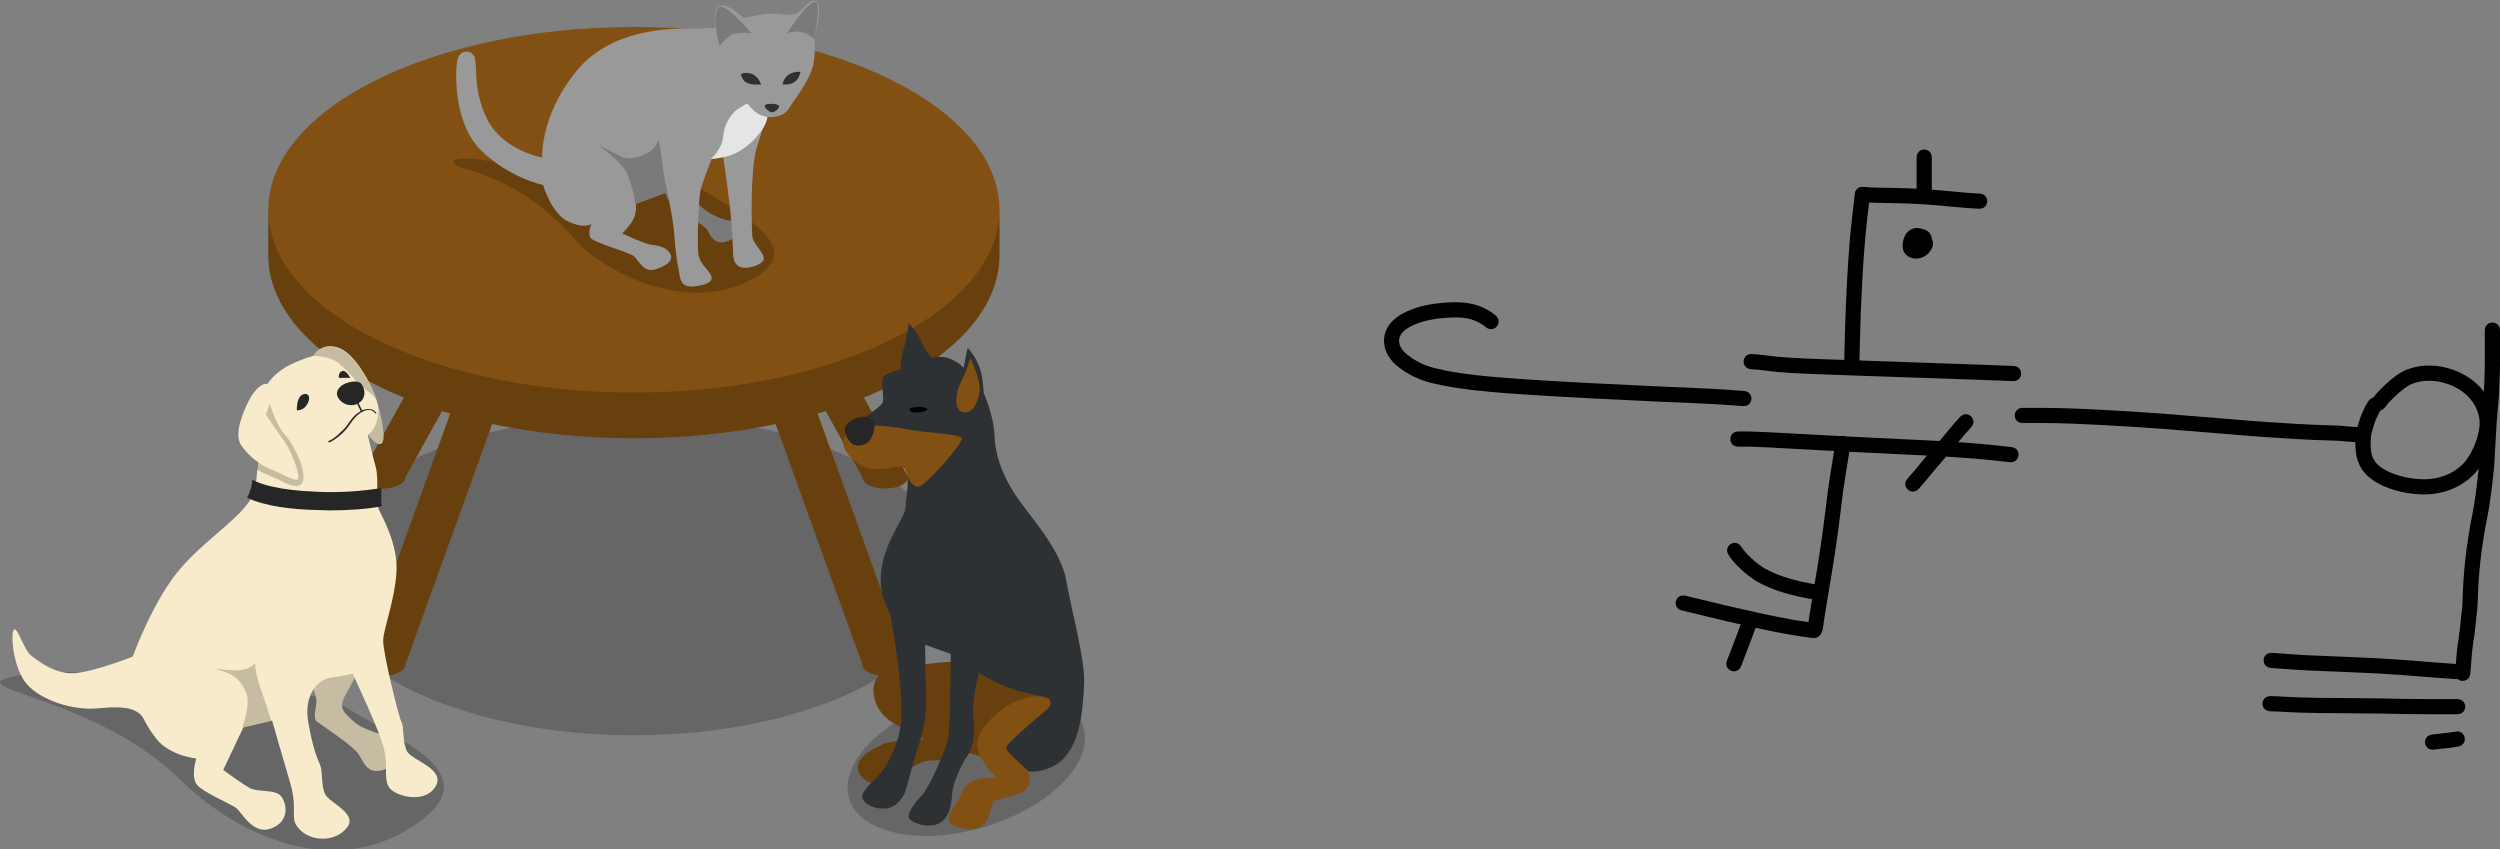 <?xml version="1.0" encoding="UTF-8" standalone="no"?>
<svg
   id="svg8"
   version="1.1"
   viewBox="0 0 144.97 49.246"
   height="49.246mm"
   width="144.97mm"
   sodipodi:docname="21 soweli wan li lon supa. soweli ante li lon supa ala..svg"
   inkscape:version="1.3 (0e150ed6c4, 2023-07-21)"
   xmlns:inkscape="http://www.inkscape.org/namespaces/inkscape"
   xmlns:sodipodi="http://sodipodi.sourceforge.net/DTD/sodipodi-0.dtd"
   xmlns="http://www.w3.org/2000/svg"
   xmlns:svg="http://www.w3.org/2000/svg"
   xmlns:rdf="http://www.w3.org/1999/02/22-rdf-syntax-ns#"
   xmlns:cc="http://creativecommons.org/ns#"
   xmlns:dc="http://purl.org/dc/elements/1.1/">
  <rect x="0" y="0" width="144.97" height="49.246" fill="#808080" stroke="none"/>
  <sodipodi:namedview
     id="namedview1"
     pagecolor="#ffffff"
     bordercolor="#000000"
     borderopacity="0.25"
     inkscape:showpageshadow="2"
     inkscape:pageopacity="0.0"
     inkscape:pagecheckerboard="0"
     inkscape:deskcolor="#d1d1d1"
     inkscape:document-units="mm"
     inkscape:zoom="1.1242388"
     inkscape:cx="248.61267"
     inkscape:cy="32.466413"
     inkscape:window-width="1920"
     inkscape:window-height="1051"
     inkscape:window-x="-9"
     inkscape:window-y="-9"
     inkscape:window-maximized="1"
     inkscape:current-layer="svg8" />
  <defs
     id="defs2" />
  <g
     transform="translate(-68.536,-86.871)"
     id="layer1">
    <g
       id="g856"
       transform="matrix(0.265,0,0,0.265,84.094,77.834)">
      <ellipse
         id="ellipse815"
         ry="35"
         rx="70"
         cy="160"
         cx="80"
         style="opacity:0.2" />
      <path
         id="path817"
         d="m 100,80 c -2.8,0 -5,1.1 -5,2.5 l 35,97 c 0,1.4 2.2,2.5 5,2.5 2.8,0 5,-1.1 5,-2.5 l -35,-97 c 0,-1.4 -2.2,-2.5 -5,-2.5 z"
         style="fill:#825012" />
      <path
         id="path819"
         d="m 100,85 c -2.8,0 -5,-1.1 -5,-2.5 l 35,97 c 0,1.4 2.2,2.5 5,2.5 2.8,0 5,-1.1 5,-2.5 l -35,-97 c 0,1.4 -2.2,2.5 -5,2.5 z"
         style="opacity:0.2" />
      <path
         id="path821"
         d="m 100,73 c -2.8,0 -5,1.1 -5,2.5 l 35,63 c 0,1.4 2.2,2.5 5,2.5 2.8,0 5,-1.1 5,-2.5 l -35,-63 c 0,-1.4 -2.2,-2.5 -5,-2.5 z"
         style="fill:#825012" />
      <path
         id="path823"
         d="m 100,78 c -2.8,0 -5,-1.1 -5,-2.5 l 35,63 c 0,1.4 2.2,2.5 5,2.5 2.8,0 5,-1.1 5,-2.5 l -35,-63 c 0,1.4 -2.2,2.5 -5,2.5 z"
         style="opacity:0.2" />
      <path
         id="path825"
         d="m 60,80 c 2.8,0 5,1.1 5,2.5 l -35,97 c 0,1.4 -2.2,2.5 -5,2.5 -2.8,0 -5,-1.1 -5,-2.5 l 35,-97 C 55,81.1 57.2,80 60,80 Z"
         style="fill:#825012" />
      <path
         id="path827"
         d="m 60,85 c 2.8,0 5,-1.1 5,-2.5 l -35,97 c 0,1.4 -2.2,2.5 -5,2.5 -2.8,0 -5,-1.1 -5,-2.5 l 35,-97 c 0,1.4 2.2,2.5 5,2.5 z"
         style="opacity:0.2" />
      <path
         id="path829"
         d="m 60,73 c 2.8,0 5,1.1 5,2.5 l -35,63 c 0,1.4 -2.2,2.5 -5,2.5 -2.8,0 -5,-1.1 -5,-2.5 l 35,-63 C 55,74.1 57.2,73 60,73 Z"
         style="fill:#825012" />
      <path
         id="path831"
         d="m 60,78 c 2.8,0 5,-1.1 5,-2.5 l -35,63 c 0,1.4 -2.2,2.5 -5,2.5 -2.8,0 -5,-1.1 -5,-2.5 l 35,-63 c 0,1.4 2.2,2.5 5,2.5 z"
         style="opacity:0.2" />
      <path
         id="path833"
         d="M 80,40 C 35.8,40 0,57.9 0,80 v 10 c 0,22.1 35.8,40 80,40 44.2,0 80,-17.9 80,-40 V 80 C 160,57.9 124.2,40 80,40 Z"
         style="fill:#825012" />
      <path
         id="path835"
         d="M 80,120 C 35.8,120 0,102.1 0,80 v 10 c 0,22.1 35.8,40 80,40 44.2,0 80,-17.9 80,-40 V 80 c 0,22.1 -35.8,40 -80,40 z"
         style="opacity:0.2" />
    </g>
    <g
       id="g882"
       transform="matrix(0.265,0,0,0.265,94.836,64.102)">
      <path
         id="path858"
         d="m 54.4,127.4 c 9.1,5.9 23.5,12.9 10.6,19.8 C 51.3,154.5 33.1,145.9 26.3,138 17.2,127.5 6.9,124 2.4,122.8 c -3.7,-1 -3.8,-3.1 4.4,-1.8 1.4,0.2 11.6,1.5 21.6,2.9 10.2,1.4 23.2,1.7 26,3.5 z"
         style="opacity:0.2" />
      <path
         id="path860"
         d="m 46.3,127.9 c 0,0 0.8,2.9 2.8,4.1 2,1.2 6.1,3.4 6.5,4.3 0.4,0.9 1.4,3 3.5,2.6 2.1,-0.4 4.8,-2.2 4.1,-3.5 -0.7,-1.3 -1.7,-0.9 -3.8,-1.4 -2.1,-0.5 -5.2,-2.4 -6,-3.7 -0.9,-1.3 -1.7,-4 -1.7,-4 z"
         style="fill:#999999" />
      <path
         id="path862"
         d="m 46.3,127.9 c 0,0 0.8,2.9 2.8,4.1 2,1.2 6.1,3.4 6.5,4.3 0.4,0.9 1.4,3 3.5,2.6 2.1,-0.4 4.8,-2.2 4.1,-3.5 -0.7,-1.3 -1.7,-0.9 -3.8,-1.4 -2.1,-0.5 -5.2,-2.4 -6,-3.7 -0.9,-1.3 -1.7,-4 -1.7,-4 z"
         style="opacity:0.2" />
      <path
         id="path864"
         d="m 19.4,120.4 c 0,0 -8.5,-1.5 -12,-8.3 C 4,105.3 5.4,99.8 4.5,98.2 3.6,96.6 1.4,97 0.9,98.8 c -0.5,1.8 -1.2,13.5 4.9,19.8 6.3,6.3 13.8,7.8 13.8,7.8 0,0 1.8,6.3 5.5,8 3.7,1.7 5.1,0.5 5.1,0.5 0,0 -0.9,2 -0.2,3.1 0.7,1 8.4,3.1 9.5,4 1.1,1 2.1,3.8 4.9,2.8 2.8,-1 3.7,-2.1 3,-3.4 -0.7,-1.3 -2.6,-1.8 -4,-1.9 -1.4,-0.1 -6.5,-2.5 -6.5,-2.5 0,0 2.2,-2.1 2.7,-3.7 0.5,-1.6 0.3,-2.7 0.3,-2.7 l 6.9,-2.6 c 0,0 1.2,5.4 1.5,9.2 0.3,3.8 0.5,5.6 0.9,7.4 0.4,1.9 0.2,4.3 3.3,4 3.1,-0.3 4.3,-1.1 3.9,-2.3 -0.4,-1.2 -2.4,-2.4 -2.8,-4.6 -0.4,-2.1 0.1,-12.9 0.4,-14 0.2,-1.1 2.5,-7.1 2.5,-7.1 l 2.5,-0.5 c 0,0 1.1,7.8 1.5,11.3 0.4,3.5 0.7,9.2 0.7,10.4 0,1.2 0.7,2.6 2.2,2.7 1.5,0.2 4.6,-0.8 4.5,-2.1 -0.1,-1.3 -2.3,-3.1 -2.5,-4.6 -0.2,-1.5 -0.5,-14.8 0.9,-19.4 1.4,-4.6 2.4,-7.1 2.4,-7.1 L 60,91.5 c 0,0 -3.5,0.8 -7.9,0.7 -4.5,-0.1 -17.8,-0.1 -25.4,9.5 -7.8,9.7 -7.3,18.7 -7.3,18.7 z"
         style="fill:#999999" />
      <path
         id="path866"
         d="m 56.3,120.7 c 0,0 2.5,-2.1 2.7,-4.9 0.2,-2.8 1.8,-5.1 3.2,-6 1.4,-1 6.2,-3.4 6.2,-3.4 0,0 1.3,4.3 -0.5,7.3 -1.8,3 -4.8,5.4 -7.3,6.2 -2.5,0.8 -4.3,0.8 -4.3,0.8 z"
         style="fill:#e5e5e5" />
      <path
         id="path868"
         d="m 46.8,128 c 0,0 -0.7,-3.1 -1,-5.4 -0.2,-2.4 -0.9,-6 -0.9,-6 0,0 -0.9,2.1 -2.8,3 -1.9,0.9 -3.7,1.3 -5.3,0.6 -1.6,-0.7 -5.4,-2.7 -5.4,-2.7 0,0 5.7,3.8 6.8,6.9 1.2,3.1 1.6,6.3 1.6,6.3 z"
         style="opacity:0.2" />
      <path
         id="path870"
         d="m 58.2,96 c 0,0 -0.5,2.8 0.7,5.7 1.3,2.9 4,5.2 5.4,6.9 1.3,1.6 2.8,3.2 5.8,2.9 3,-0.4 3.2,-1.9 4.1,-3.1 0.9,-1.2 4.1,-5.7 4.6,-8.7 0.5,-3.1 0.1,-5.3 0.1,-5.3 0,0 2.1,-7.3 0.5,-8.2 -1.6,-0.9 -3.2,2.7 -5.1,2.9 -2,0.2 -2.9,-0.3 -5.1,-0.2 -2.2,0.1 -5.7,1 -5.7,1 0,0 -3.3,-3.4 -5.3,-2.7 -2.4,0.9 0,8.8 0,8.8 z"
         style="fill:#999999" />
      <path
         id="path872"
         d="m 69.7,110.5 c -0.6,0 -1.7,-1 -1.6,-1.5 0.1,-0.5 2.9,-0.5 3.1,0.1 0.2,0.5 -0.9,1.4 -1.5,1.4 z"
         style="fill:#2d3134" />
      <path
         id="path874"
         d="m 72,104.4 c 0,0 0.3,-1.8 1.8,-2.4 1.5,-0.6 2.1,-0.3 2.1,-0.3 0,0 -0.3,1.7 -1.5,2.3 -1.1,0.6 -2.4,0.4 -2.4,0.4 z"
         style="fill:#2d3134" />
      <path
         id="path876"
         d="m 67.3,104.4 c 0,0 -0.6,-1.8 -2,-2.3 -1.4,-0.5 -2.4,0 -2.4,0 0,0 0.2,1.5 1.4,2 1.2,0.5 3,0.3 3,0.3 z"
         style="fill:#2d3134" />
      <path
         id="path878"
         d="m 72.9,93.3 c 0,0 4.8,-7.5 6.4,-6.9 1.2,0.4 -0.4,8 -0.4,8 0,0 -1.3,-1.2 -3,-1.5 -1.6,-0.3 -3,0.4 -3,0.4 z"
         style="opacity:0.2" />
      <path
         id="path880"
         d="m 65.2,93.2 c 0,0 -5.3,-6.3 -6.9,-5.8 -2.2,0.7 -0.1,8.6 -0.1,8.6 0,0 1.6,-2.1 2.9,-2.6 1.3,-0.5 4.1,-0.2 4.1,-0.2 z"
         style="opacity:0.2" />
    </g>
    <g
       id="g989"
       transform="matrix(0.265,0,0,0.265,60.917,96.672)">
      <path
         id="path961"
         d="m 103.2,117 c 12.7,8.2 34.5,15.5 14.8,27.5 -18.4,11.2 -39.2,-0.4 -49.5,-10.6 -20.7,-20.6 -56.1,-20.3 -31.1,-23.8 1.9,-0.3 15.8,0 29.6,2 14.3,2 32.4,2.4 36.2,4.9 z"
         style="opacity:0.2" />
      <path
         id="path963"
         d="m 96.1,110.4 c 0,0 2,4.7 1.9,6.2 -0.1,1.5 -0.8,3.5 0.1,4.3 0.9,0.7 7.8,5.2 9.1,7.1 1.3,1.9 2,5.2 6.6,3 4.6,-2.2 3.1,-5.5 0.9,-6.4 -2.1,-0.9 -6.5,-1.7 -8.8,-3.9 -2.3,-2.2 -3.2,-2.9 -1.2,-6.3 2,-3.4 2.9,-6.1 2.9,-6.1 z"
         style="opacity:1;fill:#f8ebcb" />
      <path
         id="path965"
         d="m 96.1,110.4 c 0,0 2,4.7 1.9,6.2 -0.1,1.5 -0.8,3.5 0.1,4.3 0.9,0.7 7.8,5.2 9.1,7.1 1.3,1.9 2,5.2 6.6,3 4.6,-2.2 3.1,-5.5 0.9,-6.4 -2.1,-0.9 -6.5,-1.7 -8.8,-3.9 -2.3,-2.2 -3.2,-2.9 -1.2,-6.3 2,-3.4 2.9,-6.1 2.9,-6.1 z"
         style="opacity:0.2" />
      <path
         id="path967"
         d="m 86.8,47.8 c 0.8,-1.5 2.6,-3.6 5.5,-5 2.9,-1.4 5,-1.9 5,-1.9 0,0 1.7,-3.1 5.5,-1.8 3.8,1.3 7.5,8.5 8.4,11.6 0.9,3.1 2.2,8.7 1,9.4 -1.2,0.7 -3,-2.1 -3,-2.1 0,0 1,4.5 1.8,7.3 0.7,2.8 -0.1,7.7 0.7,9.3 0.7,1.6 4.2,7.5 3.8,13.7 -0.4,6.2 -2.8,12.2 -2.9,14.8 -0.1,2.6 3.4,16.8 4,17.9 0.6,1.1 0.2,4.4 1.2,6.4 1,2 8.7,3.9 6.2,7.8 -2.4,3.9 -9.3,2 -10.3,-0.2 -1,-2.2 0.1,-4.6 -1.1,-8.8 -1.2,-4.2 -6.7,-15.8 -6.7,-15.8 0,0 -2,0.6 -4.8,0.9 -2.9,0.4 -5.9,3.9 -4.9,9.7 1,5.8 2,8 2.6,9.4 0.6,1.4 0.2,4.6 1.1,6.4 0.9,1.9 7.2,4.2 4.8,7.3 -2.4,3.1 -7.5,3.2 -10.2,0.6 -2.7,-2.6 -0.4,-3.8 -2.2,-10.2 -1.9,-6.4 -4,-13.8 -4,-13.8 l -6.3,1.5 -4.4,9.3 c 0,0 3.8,2.8 5.7,3.9 1.9,1.1 5.7,0.2 7,1.9 1.3,1.7 1.8,5.5 -2.2,7 -4,1.5 -6.3,-3.4 -7.7,-4.5 -1.4,-1 -7,-3.3 -8.5,-5 -1.5,-1.7 -0.2,-5.8 -0.2,-5.8 0,0 -5.9,-0.6 -8.8,-4.4 -2.9,-3.8 -2.5,-4.6 -3.7,-5.5 -1.2,-0.9 -3.1,-1.7 -8.8,-1.1 -5.7,0.6 -12.7,-1.8 -15.7,-5.2 -3.1,-3.4 -3.7,-11.3 -2.9,-12 0.8,-0.7 2.2,4.5 3.8,5.7 1.6,1.2 5.3,4.2 9.7,3.8 4.4,-0.4 12.5,-3.6 12.5,-3.6 0,0 4.6,-12.8 10.8,-19.7 6.2,-7 14.6,-11.7 15.9,-16.8 1.1,-5.1 1,-19.9 2.3,-22.4 z"
         style="opacity:1;fill:#f8ebcb" />
      <g
         id="g971">
        <path
           id="path969"
           d="m 84.6,108.1 c 0,0 -1.2,1.6 -4,1.6 -1.5,0 -3.7,-0.2 -5.3,-0.4 0.6,0.1 1.4,0.3 2.2,0.6 2.8,0.9 3.9,2.1 5.1,4.6 1.1,2.5 -0.8,7.7 -0.8,7.7 l 6.3,-1.5 c 0,0 -0.7,-2.1 -1,-3.2 -0.3,-1 -2.6,-6.6 -2.5,-9.4 z"
           style="opacity:0.2" />
      </g>
      <path
         id="path973"
         d="m 94.9,65.4 c -0.4,-1.5 -1.8,-5.1 -4,-7.5 -1.6,-1.8 -3,-5.8 -3.6,-8.3 l -1.1,0.3 c -0.6,3.7 -0.8,10.7 -1.3,15.8 0.9,0.7 4.2,1.9 5.3,2.5 4.7,2.6 5.5,0.5 4.7,-2.8 z"
         style="opacity:0.2" />
      <path
         id="path975"
         d="m 93.7,52.8 c 0,0 -0.1,-2.2 0.8,-3.1 0.8,-0.9 2.5,-0.6 1.7,1.3 -0.8,2 -2.5,1.8 -2.5,1.8 z"
         style="opacity:1;fill:#262626" />
      <path
         id="path977"
         d="m 102.9,45.7 c 0,0 -0.2,-1.1 0.7,-1.5 0.9,-0.3 1.8,1.5 1.8,1.5 z"
         style="opacity:1;fill:#262626" />
      <path
         id="path979"
         d="m 111.1,53.4 c 0,0 -0.3,-0.6 -1,-0.8 -0.6,-0.2 -1.3,-0.1 -2.1,0.2 l -0.9,-1.8 -0.3,0.2 0.9,1.8 c -1.3,0.7 -1.9,1.5 -2.6,2.5 -0.4,0.6 -0.9,1.3 -1.6,1.9 -1.8,1.8 -2.8,2.1 -2.8,2.1 -0.1,0 -0.1,0.1 -0.1,0.2 0,0.1 0.1,0.1 0.2,0.1 0,0 0,0 0.1,0 0,0 1.1,-0.4 3,-2.2 0.7,-0.7 1.2,-1.4 1.6,-2 0.7,-1 1.3,-1.8 2.6,-2.5 0.8,-0.4 1.4,-0.5 1.9,-0.3 0.6,0.2 0.8,0.6 0.8,0.6 0,0.1 0.2,0.1 0.2,0.1 0.1,0.1 0.1,0 0.1,-0.1 z"
         style="opacity:1;fill:#262626" />
      <path
         id="path981"
         d="m 87.4,47.1 c -0.8,-0.5 -2.7,0.7 -4.1,3.4 -1.4,2.7 -3.4,7.5 -1.8,9.9 1.6,2.4 4.3,4.5 6.7,5.4 2.3,0.9 5,2.6 5.7,2.1 0.7,-0.5 -1.1,-5.7 -3,-8.4 -1.9,-2.7 -4,-5.8 -4,-5.8 0,0 2.5,-5.3 0.5,-6.6 z"
         style="opacity:1;fill:#f8ebcb" />
      <path
         id="path983"
         d="m 111.1,50.6 c 0.7,1.7 0.5,3.5 -0.1,5.2 -0.6,1.6 -1.7,2.3 -1.7,2.3 v 0.1 c 0.3,0.5 1.8,2.7 2.9,2 1.2,-0.7 -0.1,-6.3 -1,-9.4 -0.9,-3.1 -4.6,-10.2 -8.4,-11.6 -3.5,-1.2 -5.2,1.3 -5.5,1.7 1.6,0 4.4,0.4 5.9,1.9 1.6,1.5 2.6,2.4 3.6,3.8 1,1.4 3.5,2.2 4.3,4 z"
         style="opacity:0.2" />
      <path
         id="path985"
         d="m 102.6,48.5 c -0.7,1.6 1.8,4 4.3,2.9 2.5,-1.2 1.5,-4 0.7,-4.6 -0.8,-0.7 -4.2,-0.2 -5,1.7 z"
         style="opacity:1;fill:#262626" />
      <path
         id="path987"
         d="M 112.2,69.8 C 108,70.5 102.9,70.9 97.7,70.6 90,70.3 85.7,69 84,68 c -0.1,0.7 -0.2,1.4 -0.4,2 -0.2,0.6 -0.4,1.3 -0.8,1.9 4,2 10.5,2.6 14.7,2.7 1.1,0 2.2,0.1 3.3,0.1 3.7,0 7.7,-0.2 11.5,-0.9 -0.2,-1 -0.1,-2.5 -0.1,-4 z"
         style="opacity:1;fill:#262626" />
    </g>
    <g
       id="g1031"
       transform="matrix(0.265,0,0,0.265,113.728,94.846)">
      <ellipse
         id="ellipse1013"
         ry="14.6"
         rx="26.8"
         cy="136.9"
         cx="40.9"
         transform="matrix(0.956,-0.292,0.292,0.956,-38.172,17.888)"
         style="opacity:0.2" />
      <path
         id="path1015"
         d="m 41.1,114.4 c 0,0 -12.3,0.8 -17.3,2.2 -5,1.4 -3.7,8.6 0.8,11.3 4.5,2.7 7.4,3.8 7.4,3.8 0,0 -7.3,0.1 -9.2,1 -1.9,0.9 -6,2.7 -5.6,5.4 0.4,2.7 3.8,4.1 6.3,3.1 2.4,-1 6.2,-4.2 8.3,-4.7 2.1,-0.5 8.3,0 8.8,-0.5 0.5,-0.5 0.9,-1.3 0.9,-1.3 l 3.5,0.9 12.7,-12.9 z"
         style="fill:#825012" />
      <path
         id="path1017"
         d="m 41.1,114.4 c 0,0 -12.3,0.8 -17.3,2.2 -5,1.4 -3.7,8.6 0.8,11.3 4.5,2.7 7.4,3.8 7.4,3.8 0,0 -7.3,0.1 -9.2,1 -1.9,0.9 -6,2.7 -5.6,5.4 0.4,2.7 3.8,4.1 6.3,3.1 2.4,-1 6.2,-4.2 8.3,-4.7 2.1,-0.5 8.3,0 8.8,-0.5 0.5,-0.5 0.9,-1.3 0.9,-1.3 l 3.5,0.9 12.7,-12.9 z"
         style="opacity:0.2" />
      <path
         id="path1019"
         d="m 63.7,127.2 c -0.2,-2.9 -4.9,-6.2 -10.4,-4.4 -5.5,1.8 -10.4,7.2 -10,10.4 0.4,3.2 4.1,6.8 4.1,6.8 0,0 -4.3,-0.1 -5.9,1.3 -1.7,1.4 -1.4,2.4 -2.7,4.2 -1.3,1.8 -3.1,4.2 -0.3,5.2 2.8,1 5,0.9 6.4,-0.6 1.4,-1.5 1.8,-4.9 1.8,-4.9 0,0 5.1,-1.2 6.4,-1.9 2.6,-1.4 1.4,-4.6 1.4,-4.6 0,0 4.3,-1 6.6,-4.2 2.3,-3.2 2.9,-3.4 2.6,-7.3 z"
         style="fill:#825012" />
      <path
         id="path1021"
         d="m 14.5,64.7 c 2.5,-2.4 7.6,-5.6 8.1,-6.7 0.5,-1.2 -0.7,-5.2 0.4,-5.9 1.1,-0.7 3.5,-1.4 3.5,-1.4 0,0 0,-2.1 0.8,-4.8 0.8,-2.7 1,-5.3 1,-5.3 0,0 2.3,2.6 2.8,4.1 0.5,1.5 2.2,3.5 2.2,3.5 0,0 2.3,-0.7 4.5,0.4 1.9,0.9 2.5,1.8 2.5,1.8 L 41.2,46 c 0,0 2.5,2.6 3.1,6.1 0.5,3 0.4,3.8 0.4,3.8 0,0 2.2,4.6 2.4,9.5 0.2,4.9 2.3,9.8 5.6,14.3 3.3,4.5 9,11 10.1,17.3 1.1,6.3 4.2,17.6 3.9,22.7 -0.3,5.4 -0.8,13.8 -5.7,17.2 -3.3,2.3 -6.4,1.8 -6.4,1.8 0,0 -4.9,-4.2 -5,-5.1 -0.1,-0.9 7,-6.8 8.8,-8.3 1.8,-1.4 0.5,-2.6 0.5,-2.6 0,0 -4.3,-1.1 -6.2,-1.5 -4.6,-1.2 -9,-4 -9,-4 0,0 -1.5,5.3 -1.3,8.7 0.3,3.4 0.4,6.9 -1.1,9.1 -1.5,2.2 -3.4,6.4 -3.5,8.7 -0.1,2.3 -0.6,5.3 -2.9,6.4 -2.3,1.2 -6.6,-0.2 -6.6,-1.5 0,-1.3 1.5,-3.2 3,-4.8 1.5,-1.6 5.3,-10.1 5.7,-12.6 0.4,-2.5 0.5,-18.2 0.5,-18.2 l -5.6,-2 c 0,0 0.1,8.7 0.2,11.4 0.1,2.8 -0.2,6.3 -1.5,10.2 -1.3,3.9 -2.6,9.3 -3.1,10.7 -0.5,1.3 -2,3.2 -3.9,3.5 -3.2,0.4 -6.2,-1.5 -5.3,-3.3 0.9,-1.7 3.7,-3.8 5,-6 1.4,-2.4 3.2,-6.2 3.4,-10.3 0.3,-8 -1.9,-19.9 -2.3,-22.1 -0.4,-2.2 -3,-4.7 -2,-11 1,-6.3 5.1,-10.9 5.2,-13.1 0.1,-2.2 1.3,-8.3 -0.4,-9 -1.7,-0.7 -6.3,2 -10.5,-1.3 -4.2,-3.2 -2.2,-6 -2.2,-6 z"
         style="fill:#2d3134" />
      <path
         id="path1023"
         d="m 39.9,65.8 c -0.4,-1 -7.1,-1 -12.8,-2.1 C 23.6,63 19.3,62.9 16.6,63 c -0.8,0.6 -1.5,1.2 -2.1,1.8 0,0 -2,2.8 2.1,6.1 4.1,3.3 8.8,0.5 10.5,1.3 0.5,0.2 0.8,1 0.9,2 0.6,1.2 1.6,2.5 2.6,2.2 1.8,-0.6 9.7,-9.6 9.3,-10.6 z"
         style="fill:#825012" />
      <path
         id="path1025"
         d="m 28.5,59.5 c -0.1,-0.7 3.8,-0.7 3.9,-0.1 0.1,0.6 -3.7,1.4 -3.9,0.1 z" />
      <path
         id="path1027"
         d="m 39.7,59.9 c -1.4,-0.7 -1.2,-3.9 0,-6.3 1.2,-2.3 2.1,-5.3 2.1,-5.3 0,0 2.4,4.7 2,7.4 -0.4,2.6 -1.8,5.3 -4.1,4.2 z"
         style="fill:#825012" />
      <path
         id="path1029"
         d="m 15.8,66.9 c -0.7,-0.6 -1.9,-2.2 -1.3,-3.7 0.6,-1.4 4,-2.9 5.6,-1.6 1.6,1.3 0.2,4.1 -0.5,4.9 -0.8,0.9 -2.7,1.3 -3.8,0.4 z"
         style="fill:#262626" />
    </g>
  </g>
  <path
     style="fill:#000000;fill-opacity:1;fill-rule:nonzero;stroke:none;stroke-width:0.265"
     id="path1"
     d="m 86.717,18.287 c -0.165,-0.151 -0.362,-0.261 -0.555,-0.369 -0.396,-0.209 -0.828,-0.327 -1.273,-0.37 -0.115,-0.011 -0.23,-0.014 -0.345,-0.021 -0.616,-0.006 -1.235,0.043 -1.839,0.169 -0.118,0.025 -0.235,0.056 -0.353,0.084 -0.502,0.151 -1.013,0.341 -1.426,0.675 -0.073,0.059 -0.138,0.127 -0.207,0.19 -0.245,0.264 -0.419,0.585 -0.454,0.948 -0.022,0.224 0.001,0.308 0.03,0.523 0.095,0.38 0.295,0.704 0.577,0.974 0.172,0.164 0.31,0.256 0.5,0.395 0.403,0.276 0.843,0.485 1.31,0.629 0.354,0.109 0.561,0.146 0.925,0.227 1.218,0.244 2.455,0.356 3.691,0.456 1.614,0.12 3.23,0.211 4.846,0.296 1.392,0.069 2.785,0.141 4.177,0.203 1.012,0.042 2.025,0.081 3.036,0.136 0.568,0.032 1.135,0.07 1.701,0.117 0.62,0.052 0.693,-0.825 0.073,-0.877 v 0 c -0.575,-0.048 -1.151,-0.086 -1.727,-0.119 -1.014,-0.055 -2.03,-0.095 -3.045,-0.137 -1.391,-0.062 -2.781,-0.134 -4.171,-0.202 -1.608,-0.084 -3.215,-0.174 -4.821,-0.294 -1.196,-0.096 -2.394,-0.204 -3.573,-0.438 -0.39,-0.085 -0.783,-0.166 -1.157,-0.31 -0.265,-0.102 -0.512,-0.244 -0.75,-0.398 -0.313,-0.226 -0.586,-0.41 -0.725,-0.786 -0.008,-0.045 -0.036,-0.186 -0.034,-0.24 0.005,-0.176 0.075,-0.33 0.19,-0.461 0.113,-0.111 0.143,-0.15 0.28,-0.239 0.292,-0.19 0.627,-0.31 0.957,-0.412 0.101,-0.025 0.202,-0.052 0.304,-0.074 0.536,-0.114 1.086,-0.158 1.632,-0.156 0.093,0.005 0.187,0.006 0.28,0.015 0.336,0.029 0.662,0.11 0.962,0.268 0.151,0.083 0.304,0.167 0.431,0.286 0.486,0.389 1.036,-0.298 0.55,-0.687 z" />
  <path
     style="fill:#000000;fill-opacity:1;fill-rule:nonzero;stroke:none;stroke-width:0.265"
     id="path4"
     d="m 101.53,21.408 c 0.261,0.013 0.521,0.043 0.78,0.073 0.994,0.14 1.997,0.173 2.999,0.214 1.723,0.064 3.446,0.127 5.17,0.182 1.495,0.056 2.991,0.1 4.486,0.155 0.584,0.023 1.169,0.045 1.753,0.068 0.622,0.024 0.655,-0.856 0.034,-0.879 v 0 c -0.585,-0.022 -1.169,-0.045 -1.754,-0.068 -1.497,-0.055 -2.994,-0.1 -4.49,-0.155 -1.721,-0.055 -3.442,-0.117 -5.162,-0.182 -0.98,-0.04 -1.961,-0.072 -2.933,-0.209 -0.264,-0.031 -0.528,-0.062 -0.794,-0.074 -0.619,-0.062 -0.707,0.814 -0.088,0.876 z" />
  <path
     style="fill:#000000;fill-opacity:1;fill-rule:nonzero;stroke:none;stroke-width:0.265"
     id="path5"
     d="m 100.807,25.901 c 0.549,-0.009 1.097,0.013 1.645,0.039 1.522,0.08 3.043,0.168 4.565,0.248 1.412,0.073 2.824,0.14 4.236,0.205 0.834,0.033 1.667,0.088 2.5,0.143 0.568,0.042 1.136,0.088 1.703,0.145 0.36,0.036 0.72,0.078 1.08,0.118 0.618,0.069 0.716,-0.806 0.098,-0.875 v 0 c -0.363,-0.041 -0.727,-0.084 -1.091,-0.119 -0.577,-0.057 -1.155,-0.104 -1.733,-0.147 -0.838,-0.055 -1.677,-0.111 -2.517,-0.144 -1.41,-0.065 -2.821,-0.132 -4.23,-0.205 -1.523,-0.08 -3.046,-0.168 -4.569,-0.248 -0.562,-0.026 -1.124,-0.049 -1.687,-0.04 -0.622,0 -0.622,0.88 0,0.88 z" />
  <path
     style="fill:#000000;fill-opacity:1;fill-rule:nonzero;stroke:none;stroke-width:0.265"
     id="path6"
     d="m 117.298,24.528 c 0.353,0 0.707,0 1.06,0 1.219,0.002 2.437,0.06 3.654,0.124 1.196,0.059 2.39,0.142 3.584,0.23 1.082,0.086 2.164,0.173 3.246,0.264 0.85,0.076 1.701,0.141 2.552,0.202 0.574,0.041 1.148,0.076 1.723,0.109 0.361,0.021 0.722,0.039 1.082,0.055 0.262,0.012 0.524,0.02 0.786,0.028 0.204,0.005 0.408,0.008 0.611,0.023 0.233,0.023 0.467,0.043 0.701,0.058 0.197,0.012 0.394,0.019 0.591,0.026 0.622,0.024 0.655,-0.856 0.034,-0.879 v 0 c -0.19,-0.007 -0.379,-0.014 -0.568,-0.025 -0.232,-0.015 -0.464,-0.036 -0.696,-0.058 -0.215,-0.015 -0.431,-0.02 -0.647,-0.024 -0.257,-0.007 -0.514,-0.016 -0.771,-0.027 -0.358,-0.016 -0.715,-0.034 -1.072,-0.054 -0.57,-0.033 -1.14,-0.067 -1.71,-0.108 -0.847,-0.061 -1.695,-0.125 -2.541,-0.201 -1.085,-0.091 -2.17,-0.178 -3.255,-0.264 -1.2,-0.089 -2.401,-0.172 -3.603,-0.232 -1.232,-0.065 -2.465,-0.123 -3.7,-0.125 -0.353,0 -0.707,0 -1.06,0 -0.622,0 -0.622,0.88 0,0.88 z" />
  <path
     style="fill:#000000;fill-opacity:1;fill-rule:nonzero;stroke:none;stroke-width:0.265"
     id="path7"
     d="m 113.649,24.188 c -0.233,0.249 -0.451,0.511 -0.669,0.773 -0.302,0.372 -0.616,0.735 -0.93,1.097 -0.258,0.289 -0.503,0.589 -0.75,0.887 -0.158,0.199 -0.323,0.391 -0.489,0.583 -0.066,0.074 -0.131,0.149 -0.197,0.223 -0.414,0.465 0.244,1.05 0.657,0.585 v 0 c 0.068,-0.077 0.136,-0.155 0.204,-0.232 0.17,-0.197 0.34,-0.394 0.502,-0.598 0.243,-0.293 0.484,-0.588 0.738,-0.872 0.317,-0.367 0.634,-0.733 0.94,-1.109 0.211,-0.253 0.422,-0.507 0.647,-0.748 0.416,-0.463 -0.238,-1.051 -0.654,-0.589 z" />
  <path
     style="fill:#000000;fill-opacity:1;fill-rule:nonzero;stroke:none;stroke-width:0.265"
     id="path8"
     d="m 106.408,25.73 c -0.026,0.265 -0.069,0.528 -0.111,0.791 -0.106,0.631 -0.207,1.262 -0.296,1.895 -0.102,0.837 -0.203,1.675 -0.318,2.51 -0.098,0.709 -0.207,1.417 -0.322,2.124 -0.082,0.511 -0.172,1.02 -0.257,1.531 -0.054,0.34 -0.109,0.68 -0.163,1.021 -0.041,0.251 -0.073,0.504 -0.113,0.755 -0.096,0.615 0.773,0.751 0.869,0.136 v 0 c 0.039,-0.251 0.072,-0.503 0.112,-0.755 0.053,-0.338 0.108,-0.676 0.162,-1.013 0.085,-0.511 0.175,-1.022 0.257,-1.534 0.116,-0.714 0.227,-1.428 0.326,-2.145 0.115,-0.835 0.216,-1.671 0.318,-2.508 0.088,-0.627 0.188,-1.253 0.294,-1.877 0.047,-0.292 0.095,-0.585 0.121,-0.88 0.036,-0.621 -0.842,-0.673 -0.878,-0.052 z" />
  <path
     style="fill:#000000;fill-opacity:1;fill-rule:nonzero;stroke:none;stroke-width:0.265"
     id="path9"
     d="m 105.197,36.119 c -0.423,-0.055 -0.844,-0.117 -1.265,-0.186 -1.301,-0.23 -2.589,-0.532 -3.875,-0.83 -0.773,-0.181 -1.544,-0.37 -2.316,-0.557 -0.605,-0.147 -0.812,0.708 -0.208,0.855 v 0 c 0.774,0.188 1.549,0.377 2.325,0.559 1.305,0.303 2.611,0.609 3.932,0.842 0.442,0.072 0.884,0.138 1.328,0.194 0.62,0.056 0.699,-0.82 0.08,-0.876 z" />
  <path
     style="fill:#000000;fill-opacity:1;fill-rule:nonzero;stroke:none;stroke-width:0.265"
     id="path10"
     d="m 101.005,36.025 c -0.084,0.235 -0.169,0.469 -0.256,0.703 -0.109,0.29 -0.224,0.577 -0.333,0.867 -0.082,0.209 -0.162,0.419 -0.239,0.63 -0.01,0.025 -0.02,0.049 -0.03,0.074 -0.23,0.578 0.587,0.904 0.817,0.326 v 0 c 0.013,-0.032 0.025,-0.064 0.038,-0.096 0.077,-0.209 0.156,-0.417 0.237,-0.624 0.109,-0.29 0.224,-0.577 0.333,-0.867 0.096,-0.256 0.191,-0.512 0.279,-0.77 0.171,-0.598 -0.675,-0.84 -0.846,-0.242 z" />
  <path
     style="fill:#000000;fill-opacity:1;fill-rule:nonzero;stroke:none;stroke-width:0.265"
     id="path11"
     d="m 100.25,32.2 c -5.2e-4,-5.29e-4 -0.002,-0.002 -0.002,-0.001 0.128,0.205 0.288,0.384 0.45,0.562 0.297,0.301 0.616,0.585 0.968,0.82 0.075,0.05 0.154,0.096 0.231,0.144 0.393,0.224 0.811,0.403 1.239,0.547 0.092,0.031 0.185,0.059 0.277,0.088 0.557,0.171 1.128,0.294 1.702,0.39 0.08,0.012 0.16,0.024 0.239,0.036 0.615,0.094 0.747,-0.776 0.132,-0.87 v 0 c -0.076,-0.011 -0.151,-0.023 -0.227,-0.034 -0.534,-0.089 -1.064,-0.203 -1.582,-0.361 -0.083,-0.026 -0.166,-0.051 -0.248,-0.078 -0.369,-0.123 -0.73,-0.276 -1.07,-0.466 -0.061,-0.038 -0.124,-0.074 -0.184,-0.113 -0.301,-0.199 -0.573,-0.442 -0.828,-0.697 -0.138,-0.15 -0.275,-0.303 -0.381,-0.479 -0.362,-0.506 -1.078,0.005 -0.716,0.511 z" />
  <path
     style="fill:#000000;fill-opacity:1;fill-rule:nonzero;stroke:none;stroke-width:0.265"
     id="path12"
     d="m 137.348,23.247 c -0.091,0.132 -0.165,0.273 -0.239,0.415 -0.178,0.344 -0.295,0.714 -0.402,1.085 -0.112,0.402 -0.14,0.821 -0.115,1.237 0.005,0.078 0.013,0.156 0.02,0.234 0.039,0.336 0.141,0.66 0.322,0.947 0.125,0.197 0.175,0.236 0.333,0.407 0.351,0.336 0.785,0.564 1.239,0.73 0.101,0.037 0.203,0.068 0.305,0.102 0.503,0.155 1.025,0.242 1.551,0.263 0.097,0.004 0.194,0.003 0.291,0.004 0.478,-0.009 0.955,-0.098 1.404,-0.263 0.086,-0.032 0.171,-0.07 0.256,-0.105 0.403,-0.183 0.776,-0.43 1.091,-0.743 0.061,-0.06 0.117,-0.125 0.175,-0.187 0.277,-0.333 0.501,-0.709 0.675,-1.105 0.035,-0.08 0.066,-0.161 0.098,-0.242 0.149,-0.407 0.275,-0.828 0.308,-1.262 0.007,-0.091 0.006,-0.182 0.009,-0.274 -0.016,-0.472 -0.131,-0.918 -0.353,-1.335 -0.044,-0.082 -0.094,-0.159 -0.142,-0.239 -0.245,-0.387 -0.572,-0.715 -0.948,-0.976 -0.076,-0.053 -0.156,-0.1 -0.234,-0.15 -0.36,-0.215 -0.752,-0.371 -1.159,-0.472 -0.074,-0.018 -0.148,-0.032 -0.222,-0.049 -0.386,-0.079 -0.78,-0.085 -1.171,-0.051 -0.302,0.033 -0.596,0.111 -0.88,0.216 -0.246,0.093 -0.464,0.238 -0.675,0.392 -0.178,0.135 -0.348,0.28 -0.513,0.431 -0.16,0.143 -0.314,0.293 -0.461,0.448 -0.111,0.121 -0.212,0.25 -0.309,0.382 -0.366,0.503 0.345,1.021 0.712,0.518 v 0 c 0.074,-0.102 0.152,-0.201 0.237,-0.295 0.134,-0.141 0.274,-0.276 0.419,-0.406 0.14,-0.129 0.285,-0.253 0.437,-0.368 0.145,-0.107 0.292,-0.211 0.461,-0.277 0.21,-0.08 0.428,-0.136 0.652,-0.164 0.303,-0.028 0.608,-0.024 0.907,0.035 0.382,0.081 0.757,0.201 1.094,0.403 0.061,0.038 0.122,0.074 0.182,0.114 0.283,0.192 0.533,0.434 0.718,0.722 0.034,0.056 0.071,0.11 0.103,0.167 0.162,0.295 0.247,0.596 0.266,0.932 -10e-4,0.066 7.9e-4,0.131 -0.003,0.197 -0.022,0.355 -0.13,0.699 -0.249,1.032 -0.027,0.066 -0.051,0.134 -0.08,0.199 -0.135,0.314 -0.309,0.612 -0.522,0.879 -0.043,0.047 -0.085,0.096 -0.129,0.141 -0.239,0.242 -0.522,0.433 -0.83,0.575 -0.065,0.027 -0.128,0.057 -0.193,0.082 -0.357,0.135 -0.737,0.21 -1.118,0.219 -0.082,-7.94e-4 -0.164,7.94e-4 -0.246,-0.002 -0.451,-0.016 -0.899,-0.089 -1.331,-0.22 -0.086,-0.028 -0.173,-0.054 -0.259,-0.085 -0.334,-0.119 -0.658,-0.277 -0.923,-0.516 -0.037,-0.038 -0.077,-0.074 -0.112,-0.114 -0.176,-0.201 -0.274,-0.447 -0.306,-0.712 -0.035,-0.385 -0.043,-0.775 0.065,-1.15 0.09,-0.316 0.188,-0.632 0.339,-0.925 0.055,-0.107 0.111,-0.214 0.178,-0.314 0.357,-0.51 -0.364,-1.014 -0.721,-0.505 z" />
  <path
     style="fill:#000000;fill-opacity:1;fill-rule:nonzero;stroke:none;stroke-width:0.265"
     id="path13"
     d="m 144.09,19.173 c 0,0.239 0,0.477 0,0.716 0,0.416 0,0.832 0,1.248 -0.007,0.446 -0.021,0.892 -0.043,1.338 -0.012,0.462 -0.059,0.921 -0.102,1.38 -0.042,0.448 -0.068,0.897 -0.092,1.346 -0.021,0.447 -0.053,0.893 -0.076,1.34 -0.014,0.443 -0.071,0.883 -0.121,1.323 -0.045,0.405 -0.096,0.809 -0.157,1.211 -0.065,0.449 -0.162,0.892 -0.246,1.337 -0.082,0.476 -0.156,0.953 -0.223,1.431 -0.056,0.41 -0.098,0.822 -0.134,1.234 -0.029,0.33 -0.05,0.661 -0.068,0.991 -0.015,0.285 -0.025,0.57 -0.034,0.855 -0.007,0.262 -0.045,0.522 -0.072,0.783 -0.034,0.306 -0.055,0.614 -0.097,0.919 -0.048,0.304 -0.092,0.608 -0.13,0.913 -0.035,0.291 -0.057,0.584 -0.076,0.876 -0.015,0.188 -0.033,0.377 -0.049,0.565 -0.053,0.62 0.823,0.695 0.877,0.075 v 0 c 0.017,-0.195 0.035,-0.39 0.051,-0.585 0.017,-0.275 0.038,-0.551 0.071,-0.825 0.037,-0.302 0.082,-0.602 0.129,-0.903 0.042,-0.315 0.067,-0.632 0.1,-0.948 0.029,-0.281 0.07,-0.562 0.076,-0.844 0.009,-0.278 0.019,-0.557 0.034,-0.835 0.017,-0.321 0.038,-0.641 0.066,-0.961 0.035,-0.397 0.076,-0.795 0.129,-1.19 0.065,-0.465 0.137,-0.928 0.216,-1.39 0.086,-0.455 0.185,-0.908 0.251,-1.367 0.063,-0.413 0.115,-0.828 0.161,-1.244 0.053,-0.458 0.111,-0.916 0.126,-1.378 0.023,-0.447 0.055,-0.893 0.076,-1.339 0.023,-0.437 0.049,-0.875 0.089,-1.311 0.044,-0.472 0.091,-0.944 0.104,-1.418 0.023,-0.46 0.038,-0.92 0.044,-1.381 0,-0.416 0,-0.832 0,-1.248 0,-0.239 0,-0.477 0,-0.716 0,-0.622 -0.88,-0.622 -0.88,0 z" />
  <path
     style="fill:#000000;fill-opacity:1;fill-rule:nonzero;stroke:none;stroke-width:0.265"
     id="path14"
     d="m 142.411,38.501 c -0.428,-0.033 -0.857,-0.059 -1.285,-0.093 -1.069,-0.095 -2.139,-0.171 -3.211,-0.233 -1.186,-0.061 -2.373,-0.106 -3.56,-0.155 -0.77,-0.026 -1.539,-0.082 -2.308,-0.141 -0.095,-0.007 -0.189,-0.014 -0.284,-0.022 -0.62,-0.047 -0.688,0.83 -0.067,0.877 v 0 c 0.095,0.007 0.189,0.014 0.284,0.022 0.779,0.059 1.557,0.116 2.338,0.142 1.182,0.049 2.364,0.094 3.545,0.154 1.065,0.062 2.13,0.138 3.193,0.232 0.451,0.035 0.902,0.065 1.354,0.096 0.622,0 0.622,-0.88 0,-0.88 z" />
  <path
     style="fill:#000000;fill-opacity:1;fill-rule:nonzero;stroke:none;stroke-width:0.265"
     id="path15"
     d="m 142.486,40.539 c -0.568,0 -1.135,0 -1.703,0 -0.906,0.003 -1.812,-0.022 -2.717,-0.04 -0.87,-0.014 -1.74,-0.019 -2.61,-0.025 -0.66,0.001 -1.32,-0.011 -1.98,-0.029 -0.44,-0.008 -0.88,-0.041 -1.319,-0.062 -0.159,-0.007 -0.319,-0.012 -0.478,-0.017 -0.622,-0.02 -0.65,0.859 -0.029,0.88 v 0 c 0.155,0.005 0.31,0.01 0.465,0.017 0.446,0.021 0.891,0.055 1.338,0.062 0.666,0.018 1.331,0.03 1.997,0.029 0.866,0.005 1.732,0.011 2.598,0.024 0.911,0.018 1.823,0.043 2.735,0.04 0.568,0 1.135,0 1.703,0 0.622,0 0.622,-0.88 0,-0.88 z" />
  <path
     style="fill:#000000;fill-opacity:1;fill-rule:nonzero;stroke:none;stroke-width:0.265"
     id="path16"
     d="m 142.343,42.436 c -0.298,0.048 -0.6,0.076 -0.9,0.112 -0.27,0.031 -0.136,0.016 -0.403,0.046 -0.619,0.068 -0.522,0.943 0.096,0.875 v 0 c 0.274,-0.03 0.136,-0.015 0.412,-0.047 0.346,-0.042 0.695,-0.068 1.036,-0.139 0.598,-0.171 0.357,-1.017 -0.242,-0.846 z" />
  <path
     style="fill:#000000;fill-opacity:1;fill-rule:nonzero;stroke:none;stroke-width:0.265"
     id="path17"
     d="m 107.819,21.176 c 0.013,-0.517 0.023,-1.034 0.038,-1.55 0.024,-1.08 0.07,-2.158 0.126,-3.236 0.047,-0.911 0.107,-1.821 0.19,-2.73 0.054,-0.564 0.119,-1.126 0.186,-1.688 0.024,-0.202 0.047,-0.405 0.07,-0.607 0.07,-0.618 -0.805,-0.717 -0.875,-0.098 v 0 c -0.023,0.201 -0.045,0.402 -0.069,0.602 -0.067,0.57 -0.133,1.14 -0.188,1.711 -0.084,0.92 -0.146,1.842 -0.193,2.764 -0.056,1.085 -0.102,2.169 -0.127,3.255 -0.015,0.506 -0.027,1.012 -0.037,1.519 -0.041,0.621 0.837,0.679 0.878,0.059 z" />
  <path
     style="fill:#000000;fill-opacity:1;fill-rule:nonzero;stroke:none;stroke-width:0.265"
     id="path18"
     d="m 107.974,11.715 c 0.455,0.043 0.913,0.046 1.37,0.056 0.784,0.005 1.566,0.033 2.348,0.083 0.614,0.047 1.228,0.108 1.841,0.164 0.403,0.039 0.807,0.065 1.211,0.086 0.621,0.033 0.668,-0.846 0.047,-0.879 v 0 c -0.393,-0.021 -0.786,-0.045 -1.177,-0.084 -0.622,-0.057 -1.243,-0.118 -1.865,-0.166 -0.794,-0.051 -1.589,-0.079 -2.385,-0.085 -0.424,-0.009 -0.85,-0.013 -1.273,-0.049 -0.617,-0.082 -0.733,0.79 -0.116,0.872 z" />
  <path
     style="fill:#000000;fill-opacity:1;fill-rule:nonzero;stroke:none;stroke-width:0.265"
     id="path19"
     d="m 111.311,13.234 c 0.003,3.17e-4 0.011,0.001 0.008,9.52e-4 -0.05,-0.008 -0.101,-0.014 -0.151,-0.013 -0.03,6.87e-4 -0.06,0.004 -0.09,0.006 -0.128,0.021 -0.257,0.063 -0.362,0.142 -0.1,0.075 -0.105,0.091 -0.183,0.184 -0.138,0.196 -0.179,0.395 -0.201,0.628 -0.017,0.213 0.037,0.429 0.191,0.585 0.038,0.038 0.085,0.068 0.127,0.101 0.136,0.08 0.287,0.125 0.445,0.129 0.097,0.002 0.124,-0.007 0.217,-0.021 0.155,-0.035 0.301,-0.104 0.424,-0.205 0.024,-0.02 0.045,-0.042 0.068,-0.063 0.107,-0.105 0.181,-0.221 0.243,-0.357 0.012,-0.044 0.028,-0.087 0.036,-0.132 0.016,-0.097 0.005,-0.207 -0.028,-0.299 -0.035,-0.098 -0.046,-0.102 -0.103,-0.189 -0.068,-0.083 -0.151,-0.15 -0.246,-0.2 -0.047,-0.025 -0.073,-0.033 -0.121,-0.051 -0.107,-0.037 -0.22,-0.056 -0.334,-0.043 -0.03,0.003 -0.06,0.011 -0.09,0.017 -0.133,0.035 -0.246,0.109 -0.348,0.199 -0.076,0.074 -0.142,0.161 -0.181,0.261 -0.01,0.025 -0.017,0.052 -0.025,0.078 -0.005,0.043 -0.019,0.087 -0.015,0.13 0.01,0.145 0.038,0.216 0.126,0.328 0.024,0.031 0.054,0.057 0.086,0.08 0.104,0.075 0.129,0.071 0.248,0.106 0.135,0.022 0.269,0.007 0.397,-0.039 0.062,-0.022 0.087,-0.037 0.143,-0.066 0.106,-0.061 0.204,-0.138 0.283,-0.232 0.015,-0.018 0.028,-0.037 0.042,-0.056 0.094,-0.141 0.129,-0.299 0.099,-0.466 -0.005,-0.027 -0.014,-0.054 -0.021,-0.081 -0.025,-0.048 -0.044,-0.099 -0.073,-0.144 -0.056,-0.087 -0.16,-0.164 -0.253,-0.21 -0.021,-0.011 -0.044,-0.019 -0.066,-0.029 -0.133,-0.047 -0.261,-0.048 -0.398,-0.024 -0.61,0.124 -0.434,0.986 0.176,0.862 v 0 c -0.038,0.004 -0.058,-0.005 -0.108,-0.023 -0.065,-0.037 -0.096,-0.112 -0.12,-0.178 -0.014,-0.08 -0.001,-0.157 0.05,-0.222 0.028,-0.019 -0.02,0.018 -0.017,0.022 -0.006,0.003 -0.012,0.006 -0.017,0.01 -0.002,0.001 -0.004,0.005 -0.002,0.005 0.007,9.26e-4 0.014,-2.91e-4 0.02,2.32e-4 0.014,0.001 0.029,0.005 0.042,0.009 0.057,0.023 0.068,0.023 0.12,0.066 0.089,0.074 0.118,0.183 0.122,0.295 7.9e-4,0.029 -0.01,0.058 -0.015,0.087 -0.009,0.022 -0.024,0.07 -0.051,0.082 2.6e-4,-7.14e-4 0.002,-0.002 10e-4,-0.002 -0.002,1.84e-4 -0.006,0.004 -0.006,0.003 0.002,-0.003 0.01,-0.006 0.007,-0.005 -0.015,9.26e-4 -0.028,0.019 -0.045,0.012 -0.031,0.003 -0.066,0.007 -0.096,-0.007 -0.007,-0.003 0.028,0.008 0.023,0.006 0.001,5.8e-5 0.003,0.001 0.003,1.75e-4 -2.7e-4,-0.002 -0.002,-0.002 -0.004,-0.003 -0.005,-0.004 -0.01,-0.007 -0.014,-0.011 -0.01,-0.008 -0.013,-0.026 -0.024,-0.032 -0.007,-0.013 -0.016,-0.026 -0.022,-0.04 -0.033,-0.074 -0.022,-0.15 0.011,-0.223 -0.007,0.028 -0.028,0.051 -0.045,0.073 -0.01,0.017 -0.026,0.03 -0.044,0.038 -0.002,0.001 -0.005,0.002 -0.008,0.004 -0.002,0.002 -0.003,0.006 -0.005,0.007 -0.012,0.005 -0.013,-0.001 0.005,0.018 0.04,0.045 0.058,0.067 0.069,0.128 0.003,0.015 1.7e-4,0.019 -0.004,0.03 -0.001,-0.014 7.9e-4,-0.028 10e-4,-0.042 0.004,-0.055 0.011,-0.109 0.019,-0.163 -0.015,-0.003 0.001,-8.47e-4 -0.03,0.012 -0.008,0.004 -0.024,-0.008 -0.032,-0.002 -0.055,-0.004 0.034,-2.13e-4 0.034,0.004 0.617,0.077 0.727,-0.796 0.109,-0.873 z" />
  <path
     style="fill:#000000;fill-opacity:1;fill-rule:nonzero;stroke:none;stroke-width:0.265"
     id="path20"
     d="m 112.02,11.031 c 0,-0.205 0,-0.409 0,-0.614 0,-0.426 0,-0.853 0,-1.279 0,-0.622 -0.88,-0.622 -0.88,0 v 0 c 0,0.426 0,0.853 0,1.279 0,0.205 0,0.409 0,0.614 0,0.622 0.88,0.622 0.88,0 z" />
</svg>
